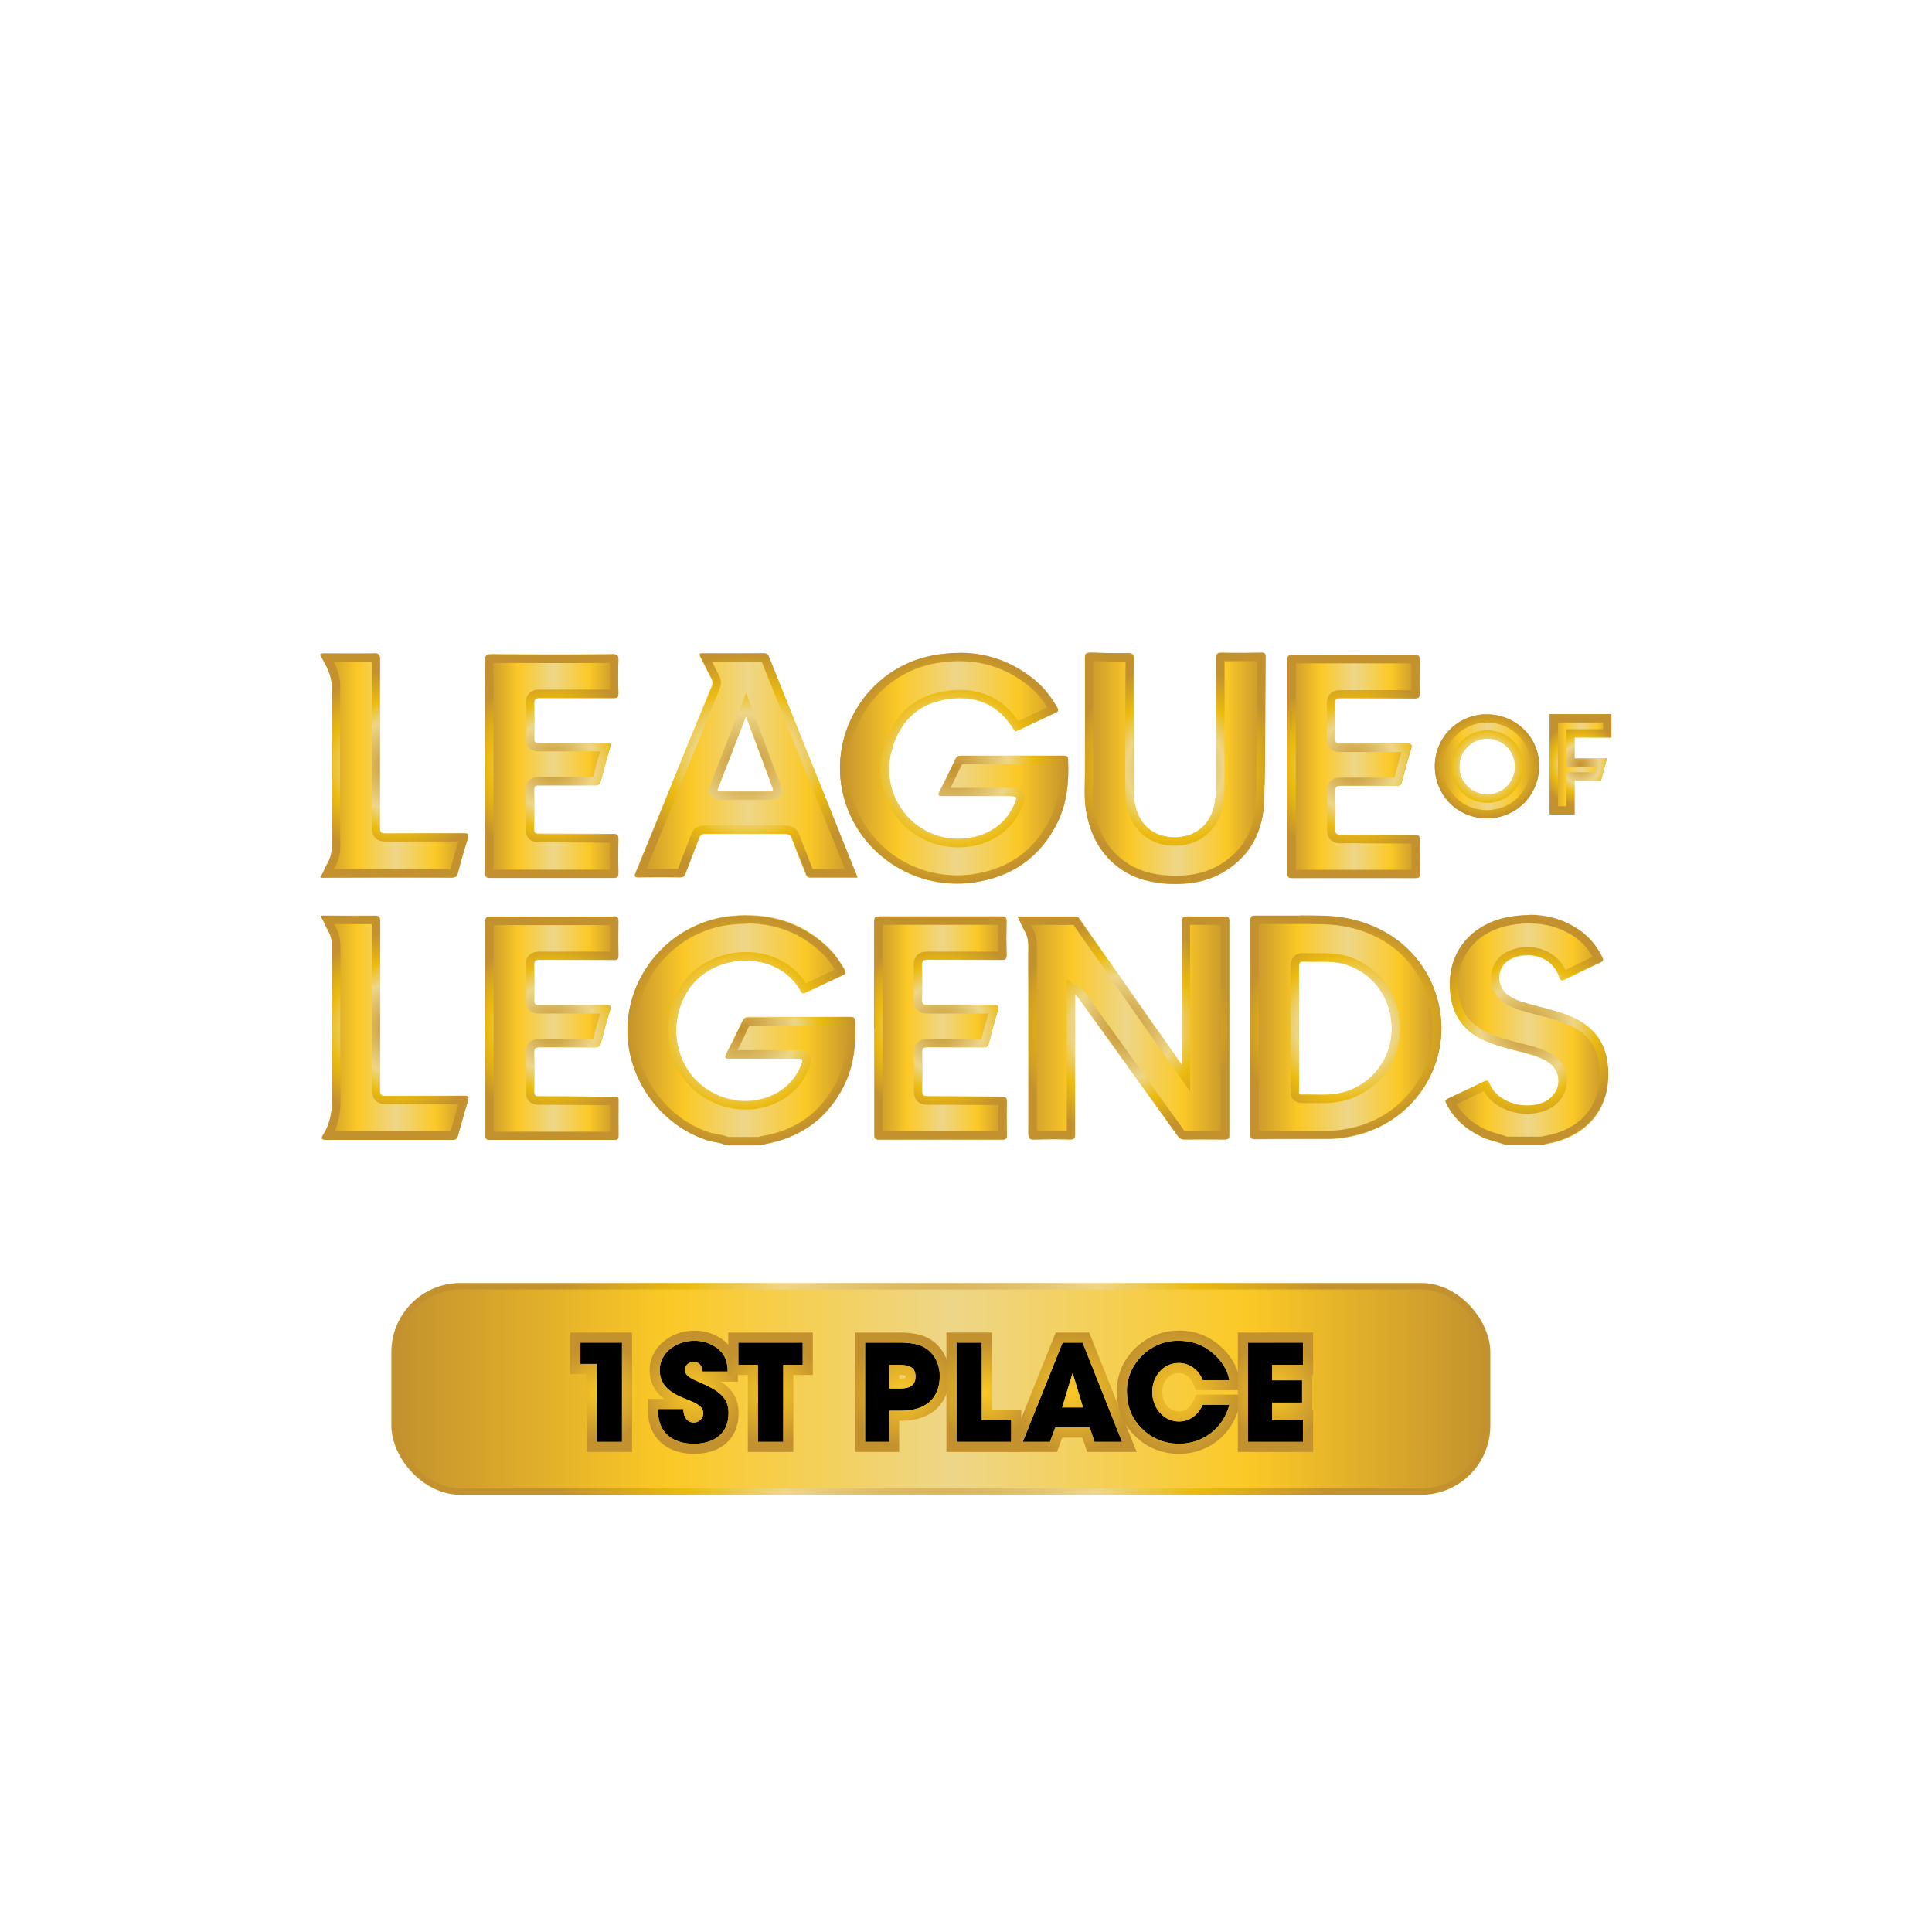 <?xml version="1.0" encoding="UTF-8"?> <svg xmlns="http://www.w3.org/2000/svg" xmlns:xlink="http://www.w3.org/1999/xlink" id="Layer_2" viewBox="0 0 144 144"><defs><style>.cls-1{fill:url(#linear-gradient-2);}.cls-2{fill:url(#radial-gradient-7);}.cls-3{fill:url(#radial-gradient-10);}.cls-4{fill:url(#linear-gradient-15);}.cls-5{fill:url(#radial-gradient-20);}.cls-6{fill:url(#linear-gradient-14);}.cls-7{fill:url(#radial-gradient-21);}.cls-8{fill:url(#radial-gradient-8);}.cls-9{fill:url(#linear-gradient-6);}.cls-10{fill:url(#radial-gradient-5);}.cls-11{fill:url(#radial-gradient-4);}.cls-12{fill:url(#linear-gradient-11);}.cls-13{fill:url(#radial-gradient-22);}.cls-14{fill:url(#radial-gradient-6);}.cls-15{fill:url(#radial-gradient-19);}.cls-16{fill:url(#radial-gradient-12);}.cls-17{fill:url(#linear-gradient-10);}.cls-18{fill:url(#radial-gradient);}.cls-19{fill:url(#radial-gradient-13);}.cls-20{fill:url(#linear-gradient-16);stroke:url(#radial-gradient-16);stroke-miterlimit:10;stroke-width:.48px;}.cls-21{fill:url(#linear-gradient-5);}.cls-22{fill:url(#radial-gradient-24);}.cls-23{fill:url(#radial-gradient-15);}.cls-24{clip-path:url(#clippath);}.cls-25{fill:url(#radial-gradient-2);}.cls-26{fill:none;}.cls-27{fill:url(#radial-gradient-3);}.cls-28{fill:url(#linear-gradient-7);}.cls-29{fill:url(#linear-gradient-9);}.cls-30{fill:url(#radial-gradient-17);}.cls-31{fill:url(#radial-gradient-14);}.cls-32{fill:url(#linear-gradient-3);}.cls-33{fill:url(#linear-gradient);}.cls-34{fill:url(#radial-gradient-23);}.cls-35{fill:url(#linear-gradient-4);}.cls-36{fill:url(#radial-gradient-11);}.cls-37{fill:url(#radial-gradient-18);}.cls-38{fill:url(#radial-gradient-9);}.cls-39{fill:url(#linear-gradient-8);}.cls-40{fill:url(#linear-gradient-12);}.cls-41{fill:url(#linear-gradient-13);}</style><clipPath id="clippath"><rect class="cls-26" width="144" height="144"></rect></clipPath><linearGradient id="linear-gradient" x1="46.77" y1="76.78" x2="63.76" y2="76.78" gradientUnits="userSpaceOnUse"><stop offset="0" stop-color="#c3922e"></stop><stop offset=".25" stop-color="#fbc926"></stop><stop offset=".51" stop-color="#eed688"></stop><stop offset=".78" stop-color="#fbc926"></stop><stop offset="1" stop-color="#c3922e"></stop></linearGradient><radialGradient id="radial-gradient" cx="55.27" cy="76.78" fx="55.27" fy="76.78" r="8.53" gradientUnits="userSpaceOnUse"><stop offset="0" stop-color="#c3922e"></stop><stop offset=".47" stop-color="#eed688"></stop><stop offset=".69" stop-color="#ebbb10"></stop><stop offset="1" stop-color="#c3922e"></stop></radialGradient><linearGradient id="linear-gradient-2" x1="107.76" y1="76.78" x2="119.85" y2="76.78" xlink:href="#linear-gradient"></linearGradient><radialGradient id="radial-gradient-2" cx="113.81" cy="76.78" fx="113.81" fy="76.78" r="7.41" xlink:href="#radial-gradient"></radialGradient><linearGradient id="linear-gradient-3" x1="23.9" y1="57.04" x2="34.91" y2="57.04" xlink:href="#linear-gradient"></linearGradient><radialGradient id="radial-gradient-3" cx="29.41" cy="57.04" fx="29.41" fy="57.04" r="7.08" xlink:href="#radial-gradient"></radialGradient><linearGradient id="linear-gradient-4" x1="23.9" y1="76.58" x2="34.91" y2="76.58" xlink:href="#linear-gradient"></linearGradient><radialGradient id="radial-gradient-4" cx="29.4" cy="76.58" fx="29.4" fy="76.58" r="7.07" xlink:href="#radial-gradient"></radialGradient><linearGradient id="linear-gradient-5" x1="115.51" y1="56.97" x2="120.1" y2="56.97" xlink:href="#linear-gradient"></linearGradient><radialGradient id="radial-gradient-5" cx="117.8" cy="56.97" fx="117.8" fy="56.97" r="3.1" xlink:href="#radial-gradient"></radialGradient><linearGradient id="linear-gradient-6" x1="75.86" y1="76.62" x2="91.62" y2="76.62" xlink:href="#linear-gradient"></linearGradient><radialGradient id="radial-gradient-6" cx="83.74" cy="76.62" fx="83.74" fy="76.62" r="8.1" xlink:href="#radial-gradient"></radialGradient><linearGradient id="linear-gradient-7" x1="62.62" y1="57.26" x2="79.63" y2="57.26" xlink:href="#linear-gradient"></linearGradient><radialGradient id="radial-gradient-7" cx="71.12" cy="57.26" fx="71.12" fy="57.26" r="8.55" xlink:href="#radial-gradient"></radialGradient><linearGradient id="linear-gradient-8" x1="93.2" y1="76.58" x2="107.43" y2="76.58" xlink:href="#linear-gradient"></linearGradient><radialGradient id="radial-gradient-8" cx="100.31" cy="76.58" fx="100.31" fy="76.58" r="7.74" xlink:href="#radial-gradient"></radialGradient><linearGradient id="linear-gradient-9" x1="80.86" y1="57.28" x2="94.34" y2="57.28" xlink:href="#linear-gradient"></linearGradient><radialGradient id="radial-gradient-9" cx="87.6" cy="57.28" fx="87.6" fy="57.28" r="7.74" xlink:href="#radial-gradient"></radialGradient><linearGradient id="linear-gradient-10" x1="47.31" y1="57.04" x2="63.88" y2="57.04" xlink:href="#linear-gradient"></linearGradient><radialGradient id="radial-gradient-10" cx="55.6" cy="57.04" fx="55.6" fy="57.04" r="8.32" xlink:href="#radial-gradient"></radialGradient><linearGradient id="linear-gradient-11" x1="36.16" y1="57.08" x2="46.09" y2="57.08" xlink:href="#linear-gradient"></linearGradient><radialGradient id="radial-gradient-11" cx="41.13" cy="57.08" fx="41.13" fy="57.08" r="6.86" xlink:href="#radial-gradient"></radialGradient><linearGradient id="linear-gradient-12" x1="36.16" y1="76.63" x2="46.09" y2="76.63" xlink:href="#linear-gradient"></linearGradient><radialGradient id="radial-gradient-12" cx="41.13" cy="76.63" fx="41.13" fy="76.63" r="6.85" xlink:href="#radial-gradient"></radialGradient><linearGradient id="linear-gradient-13" x1="65.15" y1="76.62" x2="75.03" y2="76.62" xlink:href="#linear-gradient"></linearGradient><radialGradient id="radial-gradient-13" cx="70.09" cy="76.62" fx="70.09" fy="76.62" r="6.84" xlink:href="#radial-gradient"></radialGradient><linearGradient id="linear-gradient-14" x1="106.95" y1="57.11" x2="114.72" y2="57.11" xlink:href="#linear-gradient"></linearGradient><radialGradient id="radial-gradient-14" cx="110.83" cy="57.11" fx="110.83" fy="57.11" r="3.88" xlink:href="#radial-gradient"></radialGradient><linearGradient id="linear-gradient-15" x1="95.94" y1="57.13" x2="105.82" y2="57.13" xlink:href="#linear-gradient"></linearGradient><radialGradient id="radial-gradient-15" cx="100.88" cy="57.13" fx="100.88" fy="57.13" r="6.84" xlink:href="#radial-gradient"></radialGradient><linearGradient id="linear-gradient-16" x1="29.41" y1="103.52" x2="110.83" y2="103.52" xlink:href="#linear-gradient"></linearGradient><radialGradient id="radial-gradient-16" cx="70.12" cy="103.52" fx="70.12" fy="103.52" r="29.49" xlink:href="#radial-gradient"></radialGradient><radialGradient id="radial-gradient-17" cx="44.81" cy="103.77" fx="44.81" fy="103.77" r="3.54" gradientUnits="userSpaceOnUse"><stop offset="0" stop-color="#fbc926"></stop><stop offset="1" stop-color="#c3922e"></stop></radialGradient><radialGradient id="radial-gradient-18" cx="51.67" cy="103.77" fx="51.67" fy="103.77" r="4.03" xlink:href="#radial-gradient-17"></radialGradient><radialGradient id="radial-gradient-19" cx="57.43" fx="57.43" r="3.85" xlink:href="#radial-gradient-17"></radialGradient><radialGradient id="radial-gradient-20" cx="67.26" cy="103.77" fx="67.26" fy="103.77" r="4.02" xlink:href="#radial-gradient-17"></radialGradient><radialGradient id="radial-gradient-21" cx="73.33" fx="73.33" r="3.71" xlink:href="#radial-gradient-17"></radialGradient><radialGradient id="radial-gradient-22" cx="79.92" fx="79.92" r="4.63" xlink:href="#radial-gradient-17"></radialGradient><radialGradient id="radial-gradient-23" cx="87.92" cy="103.77" fx="87.92" fy="103.77" r="4.63" xlink:href="#radial-gradient-17"></radialGradient><radialGradient id="radial-gradient-24" cx="95.06" fx="95.06" r="3.72" xlink:href="#radial-gradient-17"></radialGradient></defs><g id="Layer_1-2"><g class="cls-24"><g><g><g><path class="cls-33" d="M54.12,85.34c-.41-.22-.88-.21-1.32-.35-3.25-1-5.68-4.07-5.99-7.45-.42-4.61,3.04-8.8,7.69-9.28,2.73-.28,5.22,.39,7.24,2.37,.49,.48,.88,1.05,1.22,1.65,.1,.19,.08,.27-.11,.36-.92,.42-1.84,.85-2.75,1.29-.16,.07-.28,.13-.4-.08-1.79-3.19-6.56-2.88-8.38-.11-1.7,2.58-.98,6.12,1.69,7.63,1.88,1.07,4.4,.9,5.92-.73,.39-.42,.66-.91,.85-1.44,.1-.28,.03-.34-.25-.34-1.72,0-3.43,0-5.15,0-.31,0-.41-.04-.24-.36,.41-.8,.8-1.61,1.19-2.42,.1-.21,.22-.29,.45-.29,2.53,0,5.06,.01,7.59,0,.31,0,.36,.1,.37,.38,.06,1.66-.1,3.28-.87,4.78-1.24,2.43-3.26,3.82-5.93,4.3-.07,.01-.15,0-.2,.07h-2.63Z"></path><path class="cls-18" d="M55.67,68.83c2.22,0,4.11,.76,5.64,2.26,.33,.32,.62,.7,.92,1.18-.72,.33-1.43,.67-2.16,1.01-.95-1.46-2.6-2.32-4.47-2.32-1.97,0-3.81,.94-4.8,2.46-.94,1.42-1.24,3.18-.85,4.83,.38,1.58,1.36,2.89,2.75,3.69,.87,.5,1.86,.76,2.87,.76,1.49,0,2.85-.57,3.81-1.6,.42-.45,.74-.98,.98-1.65,.05-.12,.18-.5-.05-.84-.23-.33-.63-.34-.78-.34h0c-.74,0-1.47,0-2.21,0h-.29s-.29,0-.29,0c-.59,0-1.17,0-1.77,0,.28-.57,.57-1.15,.88-1.82,1.25,0,2.51,0,3.76,0,1.16,0,2.32,0,3.51,0,.04,1.73-.22,3.09-.81,4.25-1.13,2.21-2.92,3.51-5.47,3.97-.11,0-.21,.03-.29,.07h-2.3c-.29-.13-.58-.18-.84-.22-.15-.03-.3-.05-.44-.09-2.98-.92-5.27-3.76-5.55-6.91-.39-4.3,2.81-8.16,7.14-8.61,.38-.04,.75-.06,1.1-.06m0-.62c-.38,0-.77,.02-1.17,.06-4.65,.48-8.11,4.67-7.69,9.28,.31,3.38,2.74,6.44,5.99,7.45,.44,.14,.91,.12,1.32,.35h2.63c.05-.08,.13-.06,.2-.07,2.67-.48,4.69-1.86,5.93-4.3,.77-1.5,.93-3.12,.87-4.78-.01-.28-.07-.38-.37-.38,0,0,0,0,0,0-1.25,0-2.5,0-3.75,0s-2.56,0-3.84,0c0,0,0,0,0,0-.23,0-.35,.08-.45,.29-.38,.81-.77,1.62-1.19,2.42-.16,.31-.08,.36,.22,.36,0,0,.01,0,.02,0,.79,0,1.57,0,2.36,0,.19,0,.39,0,.58,0,.74,0,1.47,0,2.21,0,0,0,0,0,0,0,.27,0,.34,.07,.24,.34-.2,.53-.46,1.02-.85,1.44-.89,.95-2.11,1.4-3.36,1.4-.89,0-1.78-.23-2.56-.68-2.67-1.52-3.39-5.05-1.69-7.63,.92-1.41,2.61-2.18,4.28-2.18,1.62,0,3.22,.72,4.1,2.29,.06,.11,.12,.15,.19,.15,.06,0,.13-.03,.21-.07,.92-.43,1.83-.86,2.75-1.29,.2-.09,.22-.18,.11-.36-.34-.6-.73-1.17-1.22-1.65-1.73-1.69-3.8-2.43-6.08-2.43h0Z"></path></g><g><path class="cls-1" d="M112.22,85.34c-.58-.22-1.19-.32-1.76-.59-1.14-.54-2.05-1.32-2.63-2.46-.09-.18-.13-.29,.11-.39,.91-.42,1.81-.85,2.71-1.29,.19-.09,.28-.08,.36,.13,.49,1.23,1.94,1.77,3.13,1.66,.4-.04,.79-.13,1.14-.34,1.15-.67,1.19-2.23,.07-2.93-.65-.4-1.39-.56-2.11-.75-.92-.24-1.84-.47-2.7-.88-1.58-.75-2.35-2-2.46-3.73-.19-3.03,1.84-4.99,4.5-5.43,1.79-.3,3.52-.09,5.08,.94,.79,.53,1.37,1.23,1.78,2.08,.09,.18,.07,.27-.13,.37-.91,.42-1.81,.86-2.7,1.3-.21,.11-.27,.06-.35-.17-.62-1.82-2.69-1.94-3.76-1.3-.98,.59-1.01,2-.06,2.65,.55,.38,1.18,.53,1.81,.71,.94,.26,1.89,.46,2.8,.84,2.02,.85,2.94,2.36,2.81,4.71-.14,2.54-1.86,4.31-4.52,4.8-.08,.02-.18,0-.24,.08h-2.86Z"></path><path class="cls-25" d="M114.02,68.83c1.24,0,2.31,.32,3.28,.96,.58,.39,1.04,.88,1.4,1.53-.67,.32-1.34,.64-2.02,.97-.52-1.06-1.56-1.7-2.82-1.7-.62,0-1.22,.16-1.69,.44-.64,.38-1.03,1.06-1.05,1.8-.02,.75,.33,1.46,.96,1.89,.6,.41,1.25,.59,1.87,.76l.12,.03c.23,.06,.45,.12,.68,.18,.72,.19,1.4,.36,2.04,.64,1.8,.75,2.55,2.02,2.43,4.1-.13,2.24-1.59,3.78-4.02,4.22-.06,0-.17,.02-.29,.07h-2.58c-.23-.08-.46-.15-.68-.21-.33-.1-.64-.19-.92-.32-.97-.46-1.68-1.07-2.18-1.89,.61-.28,1.28-.6,2.05-.98,.66,1.17,2.05,1.7,3.22,1.7,.13,0,.25,0,.37-.02,.54-.05,1-.19,1.4-.42,.74-.43,1.18-1.17,1.2-1.99,.01-.81-.4-1.56-1.11-2-.65-.4-1.34-.58-2.01-.75l-.27-.07-.21-.05c-.84-.22-1.64-.43-2.39-.79-1.34-.63-2.01-1.65-2.11-3.21-.16-2.48,1.4-4.35,3.98-4.78,.47-.08,.92-.12,1.35-.12m0-.62c-.48,0-.96,.04-1.45,.12-2.66,.44-4.69,2.4-4.5,5.43,.11,1.73,.88,2.98,2.46,3.73,.86,.41,1.79,.64,2.7,.88,.72,.19,1.46,.35,2.11,.75,1.12,.7,1.09,2.26-.07,2.93-.35,.21-.74,.3-1.14,.34-.1,0-.21,.01-.32,.01-1.12,0-2.37-.55-2.82-1.67-.05-.13-.1-.18-.18-.18-.05,0-.1,.02-.18,.05-.9,.44-1.8,.87-2.71,1.29-.24,.11-.2,.22-.11,.39,.58,1.14,1.49,1.92,2.63,2.46,.56,.27,1.18,.37,1.76,.59h2.86c.07-.07,.16-.06,.24-.08,2.66-.49,4.37-2.26,4.52-4.8,.13-2.35-.78-3.86-2.81-4.71-.9-.38-1.86-.58-2.8-.84-.63-.17-1.26-.33-1.81-.71-.94-.65-.92-2.06,.06-2.65,.37-.22,.86-.35,1.37-.35,.96,0,1.98,.46,2.38,1.65,.05,.15,.09,.22,.18,.22,.04,0,.1-.02,.17-.05,.9-.44,1.8-.88,2.7-1.3,.2-.09,.22-.18,.13-.37-.41-.85-.99-1.56-1.78-2.08-1.13-.76-2.36-1.07-3.63-1.07h0Z"></path></g><g><path class="cls-32" d="M23.9,48.75c.14-.07,.29-.05,.44-.05,1.18,0,2.36,.01,3.53,0,.35,0,.46,.07,.46,.45-.01,4.17,0,8.35-.02,12.52,0,.39,.11,.47,.48,.46,1.93-.02,3.86,0,5.79-.01,.3,0,.39,.04,.29,.37-.26,.83-.51,1.67-.72,2.52-.08,.31-.19,.41-.52,.41-3.24-.01-6.49,0-9.73,0v-.07c.23-.31,.33-.69,.53-1.02,.24-.41,.31-.84,.31-1.32-.01-3.93-.03-7.86,0-11.79,0-.92-.43-1.63-.85-2.37v-.07Z"></path><path class="cls-27" d="M27.72,49.31c0,1.94,0,3.87,0,5.81,0,2.18,0,4.36-.01,6.53,0,.25,.03,.57,.27,.81,.27,.27,.63,.27,.82,.27,0,0,0,0,.01,0,.92,0,1.83-.01,2.75-.01h.55s.55,0,.55,0c.5,0,1,0,1.5,0-.22,.71-.41,1.39-.58,2.05-1.81,0-3.62,0-5.43,0h-2.1s-1.17,0-1.17,0c.03-.05,.05-.11,.09-.16,.35-.59,.4-1.19,.39-1.64v-.47c-.01-3.71-.03-7.54,0-11.31,0-.73-.21-1.33-.49-1.87h.53s.9,0,.9,0c.47,0,.94,0,1.41,0m.19-.62s-.02,0-.04,0c-.52,0-1.05,.01-1.57,.01-.6,0-1.2,0-1.8,0-.06,0-.11,0-.17,0h0c-.06,0-.11,0-.17,0-.09,0-.18,0-.27,.05v.08c.41,.74,.85,1.44,.85,2.37-.04,3.93-.02,7.86,0,11.79,0,.48-.06,.91-.31,1.32-.2,.33-.3,.71-.53,1.02v.07h.05c1.4,0,2.8,0,4.2,0,1.83,0,3.66,0,5.49,0,0,0,0,0,0,0,.32,0,.44-.1,.51-.41,.21-.85,.46-1.69,.72-2.52,.1-.32,.01-.37-.27-.37,0,0-.01,0-.02,0-.65,0-1.29,0-1.94,0-.37,0-.73,0-1.1,0-.92,0-1.83,0-2.75,.01,0,0-.02,0-.02,0-.35,0-.46-.08-.45-.46,.02-4.17,0-8.35,.02-12.52,0-.36-.1-.45-.43-.45h0Z"></path></g><g><path class="cls-35" d="M23.9,68.24c1.33,0,2.65,.01,3.98,0,.35,0,.46,.07,.46,.44-.02,4.19,0,8.37-.02,12.56,0,.37,.1,.45,.46,.44,1.93-.02,3.86,0,5.79-.02,.31,0,.41,.04,.31,.38-.27,.86-.51,1.72-.74,2.59-.06,.21-.15,.3-.38,.3-3.16,0-6.31,0-9.47,0-.34,0-.37-.1-.21-.36,.57-.88,.69-1.85,.67-2.89-.04-3.67-.02-7.35,0-11.02,0-.46-.05-.88-.29-1.29-.2-.34-.32-.73-.55-1.06v-.07Z"></path><path class="cls-11" d="M27.72,68.86c0,2.04,0,4.08,0,6.12,0,2.08,0,4.17,0,6.25,0,.14,0,.52,.27,.8,.26,.26,.62,.27,.8,.27,0,0,0,0,.01,0,.9,0,1.8,0,2.7,0h.37s.37,0,.37,0c.64,0,1.27,0,1.92,0-.2,.68-.39,1.36-.57,2.02-1.57,0-3.13,0-4.7,0-1.32,0-2.63,0-3.95,0,.4-.9,.45-1.82,.45-2.63-.04-3.22-.02-6.5-.01-9.67v-1.34c0-.45-.04-1.03-.37-1.6-.04-.06-.07-.13-.1-.2h.1s1.08,0,1.08,0c.55,0,1.1,0,1.65,0m.2-.62s-.02,0-.04,0c-.61,0-1.21,.01-1.82,.01-.72,0-1.44,0-2.16,0h0v.07c.23,.33,.35,.71,.55,1.06,.24,.4,.29,.83,.29,1.29-.01,3.67-.03,7.35,0,11.02,.01,1.04-.1,2-.67,2.89-.16,.25-.13,.36,.2,.36,0,0,0,0,0,0,1.53,0,3.06,0,4.59,0,1.62,0,3.25,0,4.87,0,0,0,0,0,0,0,.23,0,.32-.09,.38-.3,.24-.87,.48-1.73,.74-2.59,.1-.33,.01-.38-.29-.38,0,0-.01,0-.02,0-.78,0-1.56,0-2.33,0-.25,0-.5,0-.75,0-.9,0-1.8,0-2.7,0,0,0-.01,0-.02,0-.33,0-.44-.08-.44-.44,.02-4.19,0-8.37,.02-12.56,0-.36-.1-.44-.42-.44h0Z"></path></g><g><polygon class="cls-21" points="120.1 54.97 120.1 53.23 117.36 53.23 117.05 53.23 115.51 53.23 115.51 60.71 117.36 60.71 117.36 58.19 119.33 58.19 119.77 56.53 117.36 56.53 117.36 54.97 120.1 54.97"></polygon><path class="cls-10" d="M119.48,53.85v.5h-2.74v2.8h2.22l-.11,.41h-2.11v2.53h-.62v-6.24h3.36m.62-.62h-4.6v7.48h1.86v-2.53h1.96l.45-1.65h-2.41v-1.56h2.74v-1.74h0Z"></path></g><g><path class="cls-9" d="M75.86,68.32c1.49,0,2.9,0,4.32,0,.21,0,.27,.15,.36,.28,1.79,2.55,3.57,5.1,5.36,7.65,.71,1.01,1.42,2.03,2.2,3.14,0-.23,0-.36,0-.48,0-3.39,0-6.77,0-10.16,0-.35,.09-.44,.43-.43,.91,.02,1.83,.02,2.74,0,.25,0,.35,.05,.35,.32,0,5.32,0,10.65,0,15.97,0,.25-.08,.32-.32,.32-1-.01-2-.01-3.01,0-.25,0-.38-.09-.52-.28-2.43-3.39-4.87-6.78-7.31-10.17-.09-.12-.17-.24-.33-.35v.39c0,3.34,0,6.67,0,10.01,0,.31-.07,.41-.39,.4-.89-.02-1.78-.02-2.67,0-.32,0-.42-.07-.42-.41,.01-3.66,0-7.32,0-10.99,0-1-.01-2,0-3,0-.4-.06-.76-.26-1.11-.19-.33-.34-.69-.54-1.11Z"></path><path class="cls-14" d="M88.72,68.93c.36,0,.73,.01,1.09,.01,.39,0,.78,0,1.19,0,0,5.11,0,10.23,0,15.37-.41,0-.81,0-1.22,0-.49,0-.98,0-1.49,0,0,0,0-.01-.01-.02-2.04-2.84-4.08-5.68-6.12-8.52l-1.19-1.65c-.09-.13-.23-.33-.49-.5l-.97-.65v3.69c0,2.55,0,5.09,0,7.64-.37,0-.74-.01-1.1-.01s-.75,0-1.13,.01c0-2.81,0-5.61,0-8.42v-2.35s0-.86,0-.86c0-.71,0-1.42,0-2.13,.01-.53-.1-1-.34-1.42-.03-.06-.07-.12-.1-.18h.1s1.05,0,1.05,0c.68,0,1.35,0,2.02,0h0s5.36,7.66,5.36,7.66l1.49,2.12,.71,1.02,1.13,1.61v-2.28s0-.17,0-.17v-2.25c0-2.57,0-5.14,0-7.71m-.23-.63c-.31,0-.39,.1-.39,.43,.01,3.39,0,6.77,0,10.16,0,.13,0,.25,0,.48-.78-1.12-1.49-2.13-2.2-3.14-1.79-2.55-3.57-5.1-5.36-7.65-.09-.13-.15-.28-.36-.28,0,0,0,0,0,0-.72,0-1.44,0-2.17,0s-1.41,0-2.14,0c.2,.42,.36,.78,.54,1.11,.2,.35,.27,.71,.26,1.11-.02,1,0,2,0,3,0,3.66,0,7.32,0,10.99,0,.32,.09,.41,.38,.41,.01,0,.03,0,.04,0,.44-.01,.89-.02,1.33-.02,.45,0,.89,0,1.34,.02,.01,0,.02,0,.03,0,.29,0,.36-.11,.36-.4-.01-3.34,0-6.67,0-10.01v-.39c.16,.11,.25,.23,.33,.35,2.44,3.39,4.88,6.78,7.31,10.17,.13,.19,.27,.28,.51,.28,0,0,0,0,.01,0,.5,0,.99-.01,1.49-.01s1.01,0,1.52,0c0,0,0,0,.01,0,.23,0,.31-.07,.31-.32,0-5.32,0-10.65,0-15.97,0-.27-.1-.32-.33-.32,0,0-.01,0-.02,0-.49,0-.98,.01-1.47,.01-.43,0-.85,0-1.28-.02-.01,0-.03,0-.04,0h0Z"></path></g><g><path class="cls-28" d="M75.46,56.33c1.27,0,2.53,0,3.79,0,.28,0,.35,.07,.36,.35,.06,1.6-.08,3.18-.8,4.64-1.29,2.61-3.43,4.08-6.3,4.47-4.18,.57-8.18-1.94-9.48-5.91-1.6-4.88,1.51-10.13,6.58-11.04,2.73-.49,5.25,.04,7.45,1.81,.72,.58,1.28,1.3,1.73,2.1,.12,.21,.09,.28-.12,.38-.93,.43-1.86,.87-2.78,1.31-.13,.06-.22,.12-.33-.06-1.2-1.99-3.04-2.62-5.22-2.22-2.15,.4-3.41,1.85-3.93,3.92-.72,2.86,1.09,5.78,3.97,6.35,2.02,.4,4.23-.38,5.13-2.29,.38-.8,.38-.8-.49-.8-1.59,0-3.18,0-4.77,0-.35,0-.36-.08-.22-.36,.4-.79,.79-1.59,1.17-2.39,.09-.2,.21-.27,.43-.26,1.28,.01,2.56,0,3.83,0Z"></path><path class="cls-2" d="M71.51,49.28c1.92,0,3.65,.62,5.17,1.85,.52,.42,.98,.94,1.38,1.6-.62,.29-1.24,.58-1.86,.88l-.3,.14c-1.03-1.53-2.53-2.33-4.35-2.33-.42,0-.86,.04-1.32,.13-2.28,.42-3.8,1.94-4.42,4.38-.39,1.54-.12,3.2,.73,4.54,.85,1.35,2.17,2.26,3.72,2.57,.38,.08,.77,.12,1.16,.12,2.07,0,3.85-1.05,4.65-2.77,.24-.52,.42-.9,.18-1.28-.24-.39-.65-.39-1.24-.39h-1.26s-1.27,0-1.27,0c-.54,0-1.08,0-1.63,0,.32-.64,.61-1.25,.86-1.77,.6,0,1.21,0,1.81,0h.97s.97,0,.97,0h1s1.01,0,1.01,0c.5,0,1.01,0,1.53,0,.04,1.72-.19,2.99-.74,4.09-1.17,2.37-3.13,3.76-5.83,4.13-.36,.05-.73,.07-1.1,.07-3.52,0-6.62-2.23-7.71-5.56-.71-2.16-.44-4.53,.74-6.51,1.18-1.97,3.13-3.33,5.36-3.73,.61-.11,1.21-.16,1.78-.16m0-.62c-.62,0-1.25,.06-1.89,.17-5.07,.91-8.18,6.16-6.58,11.04,1.18,3.59,4.56,5.99,8.3,5.99,.39,0,.79-.03,1.18-.08,2.87-.39,5.01-1.85,6.3-4.47,.72-1.46,.86-3.03,.8-4.64,0-.27-.08-.35-.34-.35,0,0-.01,0-.02,0-.59,0-1.19,0-1.78,0-.67,0-1.34,0-2.01,0h0c-.64,0-1.29,0-1.93,0s-1.26,0-1.9,0c0,0,0,0,0,0-.21,0-.33,.07-.42,.26-.38,.8-.76,1.6-1.17,2.39-.14,.28-.14,.36,.2,.36,0,0,.01,0,.02,0,.75,0,1.5,0,2.24,0,.84,0,1.69,0,2.53,0h.01c.86,0,.85,0,.48,.8-.74,1.58-2.39,2.39-4.08,2.39-.35,0-.7-.03-1.04-.1-2.87-.58-4.69-3.49-3.97-6.35,.52-2.07,1.78-3.52,3.93-3.92,.41-.08,.82-.12,1.2-.12,1.65,0,3.04,.72,4.01,2.33,.05,.09,.11,.12,.16,.12s.11-.03,.17-.06c.93-.44,1.85-.88,2.78-1.31,.21-.1,.24-.17,.12-.38-.45-.8-1.01-1.52-1.73-2.1-1.68-1.36-3.55-1.98-5.56-1.98h0Z"></path></g><g><path class="cls-39" d="M93.21,76.57c0-2.64,0-5.27,0-7.91,0-.3,.06-.41,.38-.4,1.69,.02,3.38-.03,5.07,.02,3.85,.1,6.87,2.12,8.15,5.25,1.9,4.63-.72,9.79-5.59,11.07-.74,.19-1.49,.31-2.26,.31-1.8,0-3.61,0-5.41,0-.28,0-.35-.07-.35-.35,.01-2.66,0-5.32,0-7.98Zm3.62,.08c0,1.54,0,3.07,0,4.61,0,.14-.08,.35,.21,.34,.85-.03,1.7,.07,2.55-.06,2.28-.35,4.02-2.28,4.14-4.57,.13-2.45-1.36-4.53-3.64-5.13-.96-.25-1.94-.11-2.92-.16-.3-.02-.35,.1-.35,.36,.01,1.54,0,3.07,0,4.61Z"></path><path class="cls-8" d="M96.88,68.87c.59,0,1.17,0,1.76,.02,3.54,.09,6.38,1.91,7.59,4.87,.83,2.02,.75,4.3-.22,6.24-.98,1.97-2.79,3.42-4.95,3.99-.74,.19-1.43,.29-2.1,.29h-1.04s-1.5,0-1.5,0c-.86,0-1.72,0-2.6,0,0-1.98,0-3.95,0-5.93v-1.79s0-1.81,0-1.81c0-1.96,0-3.92,0-5.88,.2,0,.41,0,.61,0,.41,0,.82,0,1.23,0,.41,0,.81,0,1.22,0m.13,13.35h.03s.01,0,.01,0c.12,0,.25,0,.37,0,.17,0,.34,0,.52,0,.18,0,.36,0,.54,0,.32,0,.75,0,1.19-.08,2.57-.39,4.53-2.56,4.67-5.16,.14-2.72-1.55-5.09-4.1-5.76-.59-.15-1.18-.17-1.67-.17-.15,0-.29,0-.44,0-.14,0-.28,0-.42,0-.17,0-.34,0-.51-.01h-.09c-.28,0-.5,.08-.66,.25-.26,.26-.25,.6-.25,.74,0,1.15,0,2.29,0,3.44v1.17s0,.99,0,.99c0,1.21,0,2.41,0,3.65-.01,.13-.04,.43,.2,.68,.11,.11,.3,.25,.61,.25m-.13-13.97c-.82,0-1.63,0-2.45,0-.28,0-.57,0-.85,0,0,0,0,0-.01,0-.31,0-.37,.11-.37,.4,.01,2.64,0,5.27,0,7.91s0,5.32,0,7.98c0,.28,.07,.35,.34,.35,0,0,0,0,.01,0,.96,0,1.92,0,2.87,0,.85,0,1.69,0,2.54,0,0,0,0,0,0,0,.77,0,1.52-.11,2.26-.31,4.87-1.27,7.49-6.44,5.59-11.07-1.29-3.13-4.31-5.15-8.15-5.25-.59-.02-1.18-.02-1.77-.02h0Zm.13,13.35c-.26,0-.19-.2-.19-.34,0-1.54,0-3.07,0-4.61s0-3.07,0-4.61c0-.25,.05-.37,.3-.37,.02,0,.03,0,.05,0,.18,0,.36,.01,.54,.01,.29,0,.57,0,.86,0,.51,0,1.01,.02,1.52,.15,2.28,.6,3.77,2.68,3.64,5.13-.12,2.3-1.86,4.22-4.14,4.57-.36,.06-.73,.07-1.1,.07s-.7-.01-1.06-.01c-.13,0-.26,0-.4,0,0,0-.01,0-.02,0h0Z"></path></g><g><path class="cls-29" d="M80.87,49.04c0-.32,.11-.39,.41-.39,.91,.02,1.89,.05,2.8,.03,.34,0,.44,.08,.44,.43-.02,3.21-.02,6.42-.03,9.63,0,.46,.04,.92,.15,1.37,.34,1.44,1.44,2.3,2.92,2.3,1.48,0,2.59-.88,2.93-2.3,.12-.49,.15-.98,.16-1.49,0-3.19,.02-6.37,0-9.56,0-.34,.1-.41,.42-.41,.99,.02,1.98,.02,2.97,0,.23,0,.3,.07,.29,.3-.03,3.55,0,7.1-.1,10.64-.06,2.29-.98,4.2-3.03,5.41-1.25,.74-2.66,.95-4.09,.87-1.28-.07-2.5-.36-3.57-1.11-1.53-1.07-2.3-2.59-2.59-4.39-.15-.89-.07-1.8-.08-2.69,0-1.09,0-6.87,0-8.65Z"></path><path class="cls-38" d="M81.49,49.28h.37c.52,.02,1.06,.03,1.58,.03,.15,0,.3,0,.45,0-.01,2.15-.02,4.3-.02,6.45v2.99c0,.55,.05,1.05,.16,1.52,.41,1.71,1.75,2.77,3.53,2.77,1.77,0,3.13-1.07,3.54-2.78,.12-.49,.17-1.01,.17-1.63v-3.13c0-2.07,.01-4.14,0-6.22,.4,0,.8,0,1.2,0s.82,0,1.24,0c0,1.05-.01,2.11-.02,3.16,0,2.34-.02,4.76-.08,7.14-.06,2.21-.97,3.86-2.72,4.89-.91,.54-1.97,.8-3.23,.8-.17,0-.34,0-.51-.01-1.32-.07-2.39-.4-3.25-1-1.28-.89-2.04-2.19-2.34-3.98-.1-.59-.09-1.19-.08-1.83,0-.25,0-.51,0-.76,0-.48,0-1.87,0-3.43,0-1.81,0-3.85,0-4.98m-.25-.63c-.28,0-.38,.08-.37,.39,.02,1.79,0,7.57,0,8.65,0,.9-.07,1.8,.08,2.69,.3,1.8,1.06,3.32,2.59,4.39,1.07,.75,2.3,1.04,3.57,1.11,.18,0,.36,.01,.54,.01,1.24,0,2.45-.24,3.55-.89,2.05-1.21,2.97-3.12,3.03-5.41,.09-3.55,.07-7.1,.1-10.64,0-.22-.06-.3-.28-.3,0,0,0,0-.01,0-.52,0-1.05,.01-1.57,.01-.47,0-.93,0-1.4-.01-.01,0-.03,0-.04,0-.29,0-.38,.08-.38,.41,0,3.19,0,6.37,0,9.56,0,.5-.04,1-.16,1.49-.34,1.43-1.46,2.3-2.93,2.3,0,0-.01,0-.02,0-1.48,0-2.56-.86-2.91-2.3-.11-.45-.15-.91-.15-1.37,0-3.21,0-6.42,.03-9.63,0-.34-.09-.43-.4-.43-.01,0-.03,0-.04,0-.21,0-.42,0-.63,0-.72,0-1.46-.02-2.17-.04-.01,0-.02,0-.03,0h0Z"></path></g><g><path class="cls-17" d="M63.88,65.39c-1.21,0-2.37,0-3.54,0-.2,0-.25-.11-.3-.26-.35-.88-.71-1.76-1.04-2.65-.09-.25-.22-.34-.49-.34-2,.01-4.01,.01-6.01,0-.23,0-.35,.06-.43,.29-.32,.89-.69,1.77-1.02,2.66-.08,.23-.2,.29-.43,.29-1-.01-2-.02-3.01,0-.3,0-.36-.04-.24-.34,1.21-2.96,2.41-5.92,3.62-8.87,.69-1.69,1.37-3.38,2.06-5.06,.07-.18,.06-.32-.02-.49-.29-.55-.56-1.12-.85-1.67-.11-.21-.08-.27,.17-.27,1.53,0,3.06,.01,4.58,0,.26,0,.31,.15,.38,.32,1.57,3.9,3.13,7.8,4.7,11.71,.57,1.41,1.14,2.82,1.7,4.24,.05,.13,.1,.25,.17,.44Zm-8.3-12.02c-.72,1.85-1.4,3.61-2.09,5.38-.08,.2-.02,.24,.17,.24,1.25,0,2.51,0,3.76,0,.19,0,.25-.04,.17-.24-.66-1.76-1.32-3.53-2-5.38Z"></path><path class="cls-3" d="M56.77,49.31l4.67,11.64,.86,2.14,.68,1.68h-.01s-.89,0-.89,0c-.51,0-1.01,0-1.51,0l-.3-.77c-.23-.58-.46-1.15-.68-1.74-.18-.49-.54-.74-1.07-.74-1,0-1.99,0-2.99,0s-2.01,0-3.02,0c-.5,0-.84,.24-1.01,.7-.16,.45-.34,.89-.51,1.34-.15,.39-.31,.79-.46,1.2-.48,0-.97,0-1.45,0-.3,0-.6,0-.9,0,.86-2.1,1.72-4.2,2.57-6.31l.83-2.05,.41-1.01c.55-1.35,1.1-2.7,1.65-4.04,.14-.35,.13-.68-.05-1.01-.15-.29-.29-.57-.44-.86-.03-.06-.06-.11-.08-.17,.54,0,1.07,0,1.61,0,.7,0,1.4,0,2.1,0m-3.11,10.31h1.87c.63,0,1.26,0,1.9,0,.12,0,.47,0,.69-.32,.15-.21,.16-.47,.05-.76-.51-1.36-1.01-2.72-1.53-4.11l-.47-1.27-.57-1.53-.59,1.52-.49,1.26c-.54,1.4-1.07,2.76-1.6,4.12-.12,.29-.1,.55,.05,.77,.15,.21,.38,.32,.7,.32m3.28-10.93s0,0,0,0c-.76,0-1.51,.01-2.27,.01s-1.54,0-2.31,0c0,0,0,0,0,0-.24,0-.27,.07-.16,.27,.29,.55,.56,1.12,.85,1.67,.09,.17,.1,.31,.02,.49-.69,1.68-1.38,3.37-2.06,5.06-1.2,2.96-2.4,5.92-3.62,8.87-.12,.29-.07,.34,.2,.34,.01,0,.02,0,.04,0,.48,0,.97-.01,1.45-.01,.52,0,1.04,0,1.56,.01,0,0,.01,0,.02,0,.22,0,.34-.07,.42-.29,.33-.89,.69-1.77,1.02-2.66,.08-.23,.2-.29,.43-.29,0,0,0,0,0,0,1.01,0,2.01,0,3.02,0s2,0,2.99,0c0,0,0,0,0,0,.27,0,.39,.09,.48,.34,.33,.89,.69,1.76,1.04,2.65,.06,.14,.1,.26,.3,.26,0,0,0,0,0,0,.57,0,1.15,0,1.73,0s1.2,0,1.81,0c-.07-.18-.11-.31-.17-.44-.57-1.41-1.14-2.82-1.7-4.24-1.57-3.9-3.13-7.8-4.7-11.71-.07-.17-.12-.32-.37-.32h0Zm-3.28,10.31c-.19,0-.24-.05-.16-.24,.69-1.77,1.38-3.53,2.09-5.38,.69,1.85,1.34,3.62,2,5.38,.07,.2,.01,.24-.17,.24,0,0,0,0,0,0-.63,0-1.26,0-1.9,0s-1.24,0-1.86,0c0,0,0,0,0,0h0Z"></path></g><g><path class="cls-12" d="M36.17,57.09c0-2.62,0-5.25-.01-7.87,0-.39,.12-.47,.49-.47,2.99,.01,5.99,.02,8.98,0,.4,0,.48,.12,.46,.48-.03,.81-.02,1.62,0,2.44,0,.29-.09,.35-.36,.35-1.84-.01-3.68,0-5.52-.01-.31,0-.4,.09-.4,.4,.02,.87,.02,1.75,0,2.62,0,.26,.08,.34,.34,.34,1.68-.01,3.36,0,5.04-.01,.28,0,.37,.04,.28,.34-.25,.82-.47,1.66-.69,2.49-.07,.26-.18,.32-.44,.32-1.39-.01-2.78,0-4.17-.01-.28,0-.36,.07-.36,.35,.02,.97,.02,1.95,0,2.92,0,.29,.1,.35,.37,.35,1.84,0,3.68,.03,5.52,.03,.31,0,.4,.08,.39,.39-.02,.82-.02,1.65,0,2.47,0,.28-.06,.38-.37,.38-3.07-.01-6.14-.01-9.21,0-.29,0-.35-.08-.35-.36,0-2.65,0-5.3,0-7.95Z"></path><path class="cls-36" d="M45.47,49.37c-.02,.61-.02,1.26,0,2.03-.75,0-1.49,0-2.24,0h-.16c-.95,0-1.9,0-2.87,0-.21,0-.52,.03-.75,.27-.24,.24-.26,.55-.25,.76,.02,.78,.02,1.61,0,2.6,0,.11,0,.45,.24,.71,.25,.25,.59,.26,.71,.26h0c.8,0,1.61,0,2.41,0h.09c.69,0,1.38,0,2.08,0-.17,.6-.34,1.23-.52,1.91-.53,0-1.05,0-1.58,0h-.38s-.38,0-.38,0c-.57,0-1.14,0-1.72,0-.2,0-.49,.03-.72,.26-.23,.23-.25,.53-.25,.73,.02,.99,.02,1.97,0,2.9,0,.11,0,.46,.25,.72,.26,.26,.61,.26,.74,.26,.8,0,1.61,0,2.41,.01,.96,0,1.92,.02,2.88,.02-.01,.62-.01,1.28,0,2.01-1.45,0-2.89,0-4.34,0-1.44,0-2.87,0-4.34,0,0-1.97,0-3.94,0-5.92v-1.77s0-1.93,0-1.93c0-1.93,0-3.86-.01-5.79,1.45,0,2.91,.01,4.36,.01s2.88,0,4.33-.01m.17-.62s0,0-.01,0c-1.5,0-2.99,.01-4.49,.01s-3,0-4.49-.01c0,0,0,0-.01,0-.36,0-.48,.08-.47,.47,.02,2.62,.01,5.25,.01,7.87s0,5.3,0,7.95c0,.27,.06,.36,.35,.36,0,0,0,0,0,0,1.54,0,3.07,0,4.61,0s3.07,0,4.6,0c0,0,0,0,0,0,.3,0,.37-.1,.36-.38-.02-.82-.02-1.65,0-2.47,0-.31-.08-.39-.39-.39h0s-.1,0-.15,0c-1.79,0-3.58-.03-5.37-.03-.27,0-.37-.06-.37-.35,.02-.97,.02-1.95,0-2.92,0-.28,.08-.35,.34-.35,0,0,.01,0,.02,0,.57,0,1.14,0,1.71,0,.25,0,.51,0,.76,0,.57,0,1.14,0,1.7,0,0,0,0,0,.01,0,.25,0,.36-.07,.43-.32,.21-.83,.44-1.66,.69-2.49,.09-.3,0-.34-.26-.34,0,0-.01,0-.02,0-.84,0-1.69,0-2.53,0h-.09c-.81,0-1.61,0-2.42,0,0,0,0,0,0,0-.26,0-.33-.07-.33-.34,.02-.87,.02-1.75,0-2.62,0-.31,.08-.4,.38-.4,0,0,0,0,.01,0,.95,0,1.9,0,2.86,0h.16c.84,0,1.67,0,2.51,0,0,0,0,0,0,0,.27,0,.36-.07,.35-.35-.02-.81-.03-1.63,0-2.44,.01-.36-.06-.48-.45-.48h0Z"></path></g><g><path class="cls-40" d="M36.17,76.57c0-2.62,0-5.25,0-7.87,0-.32,.09-.39,.4-.39,3.04,.01,6.09,.01,9.13,0,.3,0,.41,.06,.4,.39-.02,.84-.02,1.67,0,2.51,0,.29-.09,.35-.36,.35-1.84-.01-3.68,0-5.52-.01-.31,0-.41,.07-.4,.39,.02,.87,.02,1.75,0,2.62,0,.31,.1,.37,.38,.37,1.67-.01,3.33,0,5-.01,.29,0,.37,.04,.28,.34-.25,.81-.47,1.63-.68,2.45-.07,.28-.21,.36-.49,.36-1.36-.02-2.73,0-4.1-.01-.32,0-.4,.1-.39,.4,.02,.96,.02,1.92,0,2.89,0,.28,.07,.36,.36,.36,1.8,0,3.61,.02,5.41,.04,.61,0,.5-.05,.51,.53,0,.79,0,1.57,0,2.36,0,.24-.06,.32-.31,.32-3.09,0-6.19,0-9.28,0-.32,0-.33-.15-.33-.39,0-2.66,0-5.32,0-7.98Z"></path><path class="cls-16" d="M45.47,68.93c-.01,.64-.01,1.29,0,2-.78,0-1.56,0-2.33,0-.97,0-1.94,0-2.94,0-.14,0-.49,0-.76,.27-.24,.24-.26,.55-.25,.75,.02,.84,.02,1.71,0,2.59,0,.12-.01,.47,.25,.74,.25,.26,.6,.26,.75,.26h0c.75,0,1.51,0,2.26,0h.27s.27,0,.27,0c.58,0,1.16,0,1.74,0-.17,.6-.35,1.23-.52,1.91-.46,0-.93,0-1.39,0h-.51s-.51,0-.51,0c-.53,0-1.06,0-1.62,0-.12,0-.48,0-.74,.27-.26,.27-.26,.63-.25,.77,.02,.91,.02,1.84,0,2.86,0,.2,.02,.5,.25,.73,.23,.23,.53,.26,.73,.26,1.53,0,3.06,.02,4.59,.03h.71c0,.31,0,.61,0,.92,0,.35,0,.7,0,1.06-1.45,0-2.89,0-4.34,0s-2.88,0-4.34,0c0-2.02,0-4.04,0-6.06v-1.7s0-1.83,0-1.83c0-1.94,0-3.87,0-5.81,1.44,0,2.89,0,4.33,0s2.9,0,4.35,0m.23-.62s0,0,0,0c-1.52,0-3.05,0-4.57,0s-3.04,0-4.56,0c0,0,0,0,0,0-.3,0-.39,.07-.39,.39,.01,2.62,0,5.25,0,7.87s0,5.32,0,7.98c0,.24,0,.39,.32,.39,0,0,0,0,0,0,1.54,0,3.09,0,4.63,0s3.1,0,4.65,0h0c.25,0,.32-.08,.31-.32-.01-.79,0-1.57,0-2.36,0-.58,.1-.52-.51-.53-1.8-.02-3.61-.04-5.41-.04-.28,0-.36-.08-.36-.36,.02-.96,.02-1.92,0-2.89,0-.3,.06-.4,.37-.4,0,0,.01,0,.02,0,.53,0,1.07,0,1.6,0,.34,0,.68,0,1.02,0,.49,0,.98,0,1.47,0,0,0,.01,0,.02,0,.27,0,.41-.08,.48-.36,.21-.82,.43-1.64,.68-2.45,.09-.29,.01-.34-.26-.34,0,0-.01,0-.02,0-.73,0-1.46,0-2.19,0-.18,0-.36,0-.54,0-.76,0-1.51,0-2.27,0,0,0,0,0-.01,0-.28,0-.38-.07-.37-.37,.02-.87,.02-1.75,0-2.62,0-.31,.09-.39,.38-.39,0,0,0,0,.01,0,1.84,.01,3.68,0,5.52,.01,0,0,0,0,.01,0,.26,0,.36-.06,.35-.35-.02-.84-.02-1.67,0-2.51,0-.32-.09-.39-.39-.39h0Z"></path></g><g><path class="cls-41" d="M65.15,76.63c0-2.65,0-5.3,0-7.95,0-.3,.08-.37,.37-.37,3.04,.01,6.09,.01,9.13,0,.29,0,.38,.07,.37,.37-.02,.84-.02,1.67,0,2.51,0,.31-.1,.36-.38,.36-1.84-.01-3.68,0-5.52-.01-.3,0-.41,.06-.4,.38,.02,.86,.02,1.72,0,2.59,0,.34,.1,.41,.43,.41,1.64-.02,3.28,0,4.92-.01,.33,0,.41,.07,.31,.4-.25,.81-.47,1.63-.68,2.45-.06,.25-.18,.31-.41,.3-1.39,0-2.78,0-4.17-.01-.32,0-.4,.09-.39,.4,.02,.95,.02,1.9,0,2.85,0,.31,.08,.4,.4,.4,1.84,0,3.68,.03,5.52,.03,.32,0,.4,.09,.39,.4-.02,.82-.01,1.65,0,2.47,0,.23-.05,.33-.31,.33-3.08,0-6.16-.01-9.24,0-.33,0-.32-.16-.32-.39,0-2.64,0-5.27,0-7.91Z"></path><path class="cls-19" d="M65.77,68.93c1.44,0,2.88,0,4.32,0s2.87,0,4.31,0c-.01,.69-.01,1.34,0,2-.79,0-1.59,0-2.38,0-.96,0-1.93,0-2.91,0-.14,0-.5,0-.76,.27-.26,.27-.25,.63-.25,.75,.02,.87,.02,1.73,0,2.55,0,.12-.01,.5,.25,.77,.26,.27,.62,.27,.79,.27h.01c.69,0,1.39,0,2.08,0h.5s.5,0,.5,0c.48,0,.95,0,1.44,0-.18,.62-.36,1.26-.52,1.91-.35,0-.7,0-1.05,0h-.56s-.56,0-.56,0c-.62,0-1.23,0-1.87,0-.12,0-.48,0-.74,.27-.26,.27-.26,.63-.25,.77,.02,.95,.02,1.9,0,2.82,0,.21,.02,.52,.25,.76,.24,.24,.55,.27,.77,.27,.9,0,1.81,0,2.71,.01,.86,0,1.71,.01,2.57,.01-.01,.66,0,1.31,0,1.96-1.44,0-2.88,0-4.31,0s-2.87,0-4.31,0c0-2,0-4,0-6.01v-1.67s0-1.81,0-1.81c0-1.95,0-3.9,0-5.89m-.25-.62c-.29,0-.37,.08-.37,.37,.01,2.65,0,5.3,0,7.95s0,5.27,0,7.91c0,.23,0,.39,.32,.39,0,0,0,0,0,0,1.54,0,3.07,0,4.61,0s3.09,0,4.63,0c0,0,0,0,0,0,.26,0,.31-.1,.3-.33-.01-.82-.02-1.65,0-2.47,0-.31-.07-.4-.39-.4h0s-.06,0-.09,0c-1.81,0-3.62-.03-5.43-.03h0c-.31,0-.4-.09-.4-.4,.02-.95,.02-1.9,0-2.85,0-.3,.07-.4,.37-.4,0,0,.01,0,.02,0,.62,0,1.24,0,1.86,0,.37,0,.75,0,1.12,0,.4,0,.8,0,1.19,0,0,0,0,0,0,0,.23,0,.34-.05,.41-.3,.2-.82,.43-1.64,.68-2.45,.1-.32,.02-.4-.29-.4,0,0-.01,0-.02,0-.61,0-1.23,0-1.84,0-.33,0-.66,0-.99,0-.69,0-1.39,0-2.09,0,0,0-.01,0-.02,0-.31,0-.42-.08-.41-.41,.02-.86,.02-1.72,0-2.59,0-.32,.1-.38,.39-.38,0,0,0,0,.01,0,1.84,.01,3.68,0,5.52,.01,0,0,0,0,.01,0,.27,0,.38-.05,.37-.36-.02-.84-.02-1.67,0-2.51,0-.3-.08-.37-.37-.37,0,0,0,0,0,0-1.52,0-3.04,0-4.56,0s-3.04,0-4.57,0c0,0,0,0,0,0h0Z"></path></g><g><path class="cls-6" d="M110.84,60.99c-2.18,0-3.89-1.71-3.89-3.9,0-2.14,1.72-3.86,3.86-3.86,2.17,0,3.91,1.7,3.91,3.84,0,2.19-1.7,3.91-3.88,3.92Zm2.08-3.87c0-1.16-.92-2.07-2.07-2.07-1.16,0-2.09,.94-2.08,2.1,0,1.14,.94,2.06,2.1,2.06,1.14,0,2.06-.93,2.06-2.09Z"></path><path class="cls-31" d="M110.81,53.23v.62c1.83,0,3.28,1.42,3.28,3.23,0,.89-.33,1.72-.94,2.34-.61,.61-1.43,.95-2.33,.96-.89,0-1.71-.34-2.31-.95-.61-.61-.94-1.44-.94-2.33,0-1.78,1.45-3.24,3.24-3.24v-.62m.06,6.6h0c.71,0,1.38-.28,1.89-.79,.51-.51,.79-1.2,.79-1.93,0-1.51-1.18-2.69-2.69-2.69-.73,0-1.41,.28-1.92,.8-.51,.52-.79,1.2-.79,1.93,.01,1.48,1.23,2.68,2.71,2.68m-.05-6.6s0,0-.01,0c-2.14,0-3.85,1.72-3.86,3.86,0,2.19,1.7,3.9,3.88,3.9,0,0,0,0,.01,0,2.18,0,3.89-1.73,3.88-3.92,0-2.14-1.74-3.84-3.9-3.84h0Zm.05,5.98c-1.15,0-2.09-.92-2.09-2.06,0-1.17,.92-2.1,2.08-2.1,0,0,0,0,0,0,1.15,0,2.07,.92,2.07,2.07,0,1.16-.92,2.09-2.06,2.09h0Z"></path></g><g><path class="cls-4" d="M95.95,57.14c0-2.65,0-5.3,0-7.95,0-.3,.08-.37,.37-.37,3.04,.01,6.09,.01,9.13,0,.29,0,.38,.07,.37,.37-.02,.84-.02,1.67,0,2.51,0,.31-.1,.36-.38,.36-1.84-.01-3.68,0-5.52-.01-.3,0-.41,.06-.4,.38,.02,.86,.02,1.72,0,2.59,0,.34,.1,.41,.43,.41,1.64-.02,3.28,0,4.92-.01,.33,0,.41,.07,.31,.4-.25,.81-.47,1.63-.68,2.45-.06,.25-.18,.31-.41,.3-1.39,0-2.78,0-4.17-.01-.32,0-.4,.09-.39,.4,.02,.95,.02,1.9,0,2.85,0,.31,.08,.4,.4,.4,1.84,0,3.68,.03,5.52,.03,.32,0,.4,.09,.39,.4-.02,.82-.01,1.65,0,2.47,0,.23-.05,.33-.31,.33-3.08,0-6.16-.01-9.24,0-.33,0-.32-.16-.32-.39,0-2.64,0-5.27,0-7.91Z"></path><path class="cls-23" d="M96.57,49.44c1.44,0,2.88,0,4.32,0s2.87,0,4.31,0c-.01,.69-.01,1.34,0,2-.79,0-1.59,0-2.38,0-.96,0-1.93,0-2.91,0-.14,0-.5,0-.76,.27-.26,.27-.25,.63-.25,.75,.02,.87,.02,1.73,0,2.55,0,.12-.01,.5,.25,.77,.26,.27,.62,.27,.79,.27,0,0,0,0,.01,0,.69,0,1.39,0,2.08,0h.49s.5,0,.5,0c.48,0,.95,0,1.44,0-.18,.62-.36,1.26-.52,1.91-.35,0-.7,0-1.05,0h-.56s-.56,0-.56,0c-.62,0-1.23,0-1.87,0-.12,0-.48,0-.74,.27-.26,.27-.26,.63-.25,.77,.02,.95,.02,1.9,0,2.82,0,.21,.02,.52,.25,.76,.24,.24,.55,.27,.77,.27,.9,0,1.81,0,2.71,.01,.86,0,1.71,.01,2.57,.01-.01,.66,0,1.31,0,1.96-1.44,0-2.87,0-4.31,0s-2.87,0-4.32,0c0-2,0-4.01,0-6.01v-1.67s0-1.81,0-1.81c0-1.95,0-3.9,0-5.89m-.25-.62c-.29,0-.37,.08-.37,.37,.01,2.65,0,5.3,0,7.95s0,5.27,0,7.91c0,.23,0,.39,.32,.39,0,0,0,0,0,0,1.54,0,3.08,0,4.61,0,1.54,0,3.09,0,4.63,0h0c.26,0,.31-.1,.3-.33-.01-.82-.02-1.65,0-2.47,0-.31-.07-.4-.39-.4h0s-.06,0-.09,0c-1.81,0-3.62-.03-5.43-.03h0c-.31,0-.4-.09-.4-.4,.02-.95,.02-1.9,0-2.85,0-.3,.07-.4,.37-.4,0,0,.01,0,.02,0,.62,0,1.24,0,1.86,0,.37,0,.75,0,1.12,0,.4,0,.8,0,1.19,0,0,0,0,0,0,0,.23,0,.34-.05,.4-.3,.2-.82,.43-1.64,.68-2.45,.1-.32,.02-.4-.29-.4,0,0-.01,0-.02,0-.62,0-1.23,0-1.85,0-.33,0-.66,0-.99,0-.7,0-1.39,0-2.09,0,0,0-.01,0-.02,0-.31,0-.42-.08-.41-.41,.02-.86,.02-1.72,0-2.59,0-.32,.1-.38,.39-.38,0,0,0,0,.01,0,1.84,.01,3.68,0,5.52,.01,0,0,0,0,.01,0,.27,0,.38-.05,.37-.36-.02-.84-.02-1.67,0-2.51,0-.3-.08-.37-.37-.37,0,0,0,0,0,0-1.52,0-3.04,0-4.56,0s-3.05,0-4.57,0c0,0,0,0,0,0h0Z"></path></g></g><g><rect class="cls-20" x="29.41" y="95.87" width="81.43" height="15.3" rx="4.91" ry="4.91"></rect><g><g><path d="M44.47,107.47v-5.81h-1.21v-1.59h3.1v7.4h-1.89Z"></path><path class="cls-30" d="M46.36,100.07v7.4h-1.89v-5.81h-1.21v-1.59h3.1m.75-.75h-4.6v3.09h1.21v5.81h3.39v-8.9h0Z"></path></g><g><path d="M52.37,102.23c-.08-.53-.3-.72-.67-.72-.35,0-.65,.25-.65,.58,0,.44,.4,.64,1.21,.99,1.63,.7,2.04,1.29,2.04,2.26,0,1.43-.98,2.27-2.58,2.27s-2.67-.84-2.67-2.43v-.16h1.88c0,.61,.31,1.01,.78,1.01,.39,0,.71-.31,.71-.71,0-.59-.82-.85-1.49-1.12-1.21-.49-1.76-1.13-1.76-2.09,0-1.26,1.22-2.18,2.58-2.18,.49,0,.92,.11,1.31,.31,.79,.41,1.17,1,1.18,1.99h-1.87Z"></path><path class="cls-37" d="M51.75,99.93c.49,0,.92,.11,1.31,.31,.79,.41,1.17,1,1.18,1.99h-1.87c-.08-.53-.3-.72-.67-.72-.35,0-.65,.25-.65,.58,0,.44,.4,.64,1.21,.99,1.63,.7,2.04,1.29,2.04,2.26,0,1.43-.98,2.27-2.58,2.27s-2.67-.84-2.67-2.43v-.16h1.88c0,.61,.31,1.01,.78,1.01,.39,0,.71-.31,.71-.71,0-.59-.82-.85-1.49-1.12-1.21-.49-1.76-1.13-1.76-2.09,0-1.26,1.22-2.18,2.58-2.18m0-.75c-1.84,0-3.33,1.31-3.33,2.93,0,.89,.36,1.6,1.09,2.16h-1.21v.91c0,1.93,1.34,3.18,3.42,3.18s3.33-1.18,3.33-3.02c0-1.12-.49-1.81-1.34-2.36h1.29v-.76c-.02-1.23-.54-2.1-1.59-2.65-.51-.26-1.07-.39-1.65-.39h0Z"></path></g><g><path d="M56.49,107.47v-5.74h-1.46v-1.66h4.8v1.66h-1.45v5.74h-1.89Z"></path><path class="cls-15" d="M59.83,100.07v1.66h-1.45v5.74h-1.89v-5.74h-1.46v-1.66h4.8m.75-.75h-6.3v3.16h1.46v5.74h3.39v-5.74h1.45v-3.16h0Z"></path></g><g><path d="M64.48,107.47v-7.4h2.5c.79-.01,1.38,.1,1.77,.28,.8,.37,1.3,1.22,1.3,2.22,0,1.37-.76,2.58-2.88,2.58h-.88v2.32h-1.81Zm2.62-3.98c.76,0,1.14-.26,1.14-.89s-.37-.87-1.21-.87h-.74v1.76h.81Z"></path><path class="cls-5" d="M67.08,100.07c.74,0,1.29,.11,1.66,.28,.8,.37,1.3,1.22,1.3,2.22,0,1.37-.76,2.58-2.88,2.58h-.88v2.32h-1.81v-7.4h2.5s.07,0,.1,0m-.79,3.42h.81c.76,0,1.14-.26,1.14-.89s-.37-.87-1.21-.87h-.74v1.76m.79-4.17h-.12s-2.49,0-2.49,0h-.75v8.9h3.31v-2.32h.13c2.67,0,3.63-1.72,3.63-3.33,0-1.29-.66-2.4-1.73-2.9-.5-.23-1.17-.35-1.98-.35h0Zm-.04,3.42v-.26c.28,0,.4,.04,.45,.06,0,.01,0,.03,0,.06,0,.06,0,.09,0,.11,0,0,0,0,0,0-.02,0-.13,.04-.38,.04h-.06Z"></path></g><g><path d="M71.29,107.47v-7.4h1.89v5.74h2.19v1.66h-4.08Z"></path><path class="cls-7" d="M73.18,100.07v5.74h2.19v1.66h-4.08v-7.4h1.89m.75-.75h-3.39v8.9h5.58v-3.16h-2.19v-5.74h0Z"></path></g><g><path d="M81.58,107.47l-.36-1.07h-2.57l-.39,1.07h-2.03l2.97-7.4h1.49l2.94,7.4h-2.05Zm-1.62-5.09h-.03s-.76,2.52-.76,2.52h1.55l-.76-2.52Z"></path><path class="cls-13" d="M80.69,100.07l2.94,7.4h-2.05l-.36-1.07h-2.57l-.39,1.07h-2.03l2.97-7.4h1.49m-1.52,4.83h1.55l-.76-2.52h-.03s-.76,2.52-.76,2.52m2.03-5.58h-2.51l-.19,.47-2.97,7.4-.41,1.03h3.66l.18-.49,.21-.58h1.5l.19,.56,.17,.51h3.69l-.41-1.03-2.94-7.4-.19-.47h0Z"></path></g><g><path d="M89.65,102.88c-.32-.81-1.02-1.29-1.79-1.29-1.18,0-1.98,1.01-1.98,2.16s.82,2.2,1.99,2.2c.75,0,1.39-.42,1.78-1.25h1.98c-.46,1.78-1.99,2.91-3.74,2.91-1.03,0-2-.36-2.76-1.11-.8-.78-1.14-1.72-1.14-2.84,0-1.96,1.69-3.73,3.81-3.73,1.02,0,1.84,.28,2.58,.91,.7,.6,1.12,1.28,1.25,2.04h-1.98Z"></path><path class="cls-34" d="M87.8,99.93c1.02,0,1.84,.28,2.58,.91,.7,.6,1.12,1.28,1.25,2.04h-1.98c-.32-.81-1.02-1.29-1.79-1.29-1.18,0-1.98,1.01-1.98,2.16s.82,2.2,1.99,2.2c.75,0,1.39-.42,1.78-1.25h1.98c-.46,1.78-1.99,2.91-3.74,2.91-1.03,0-2-.36-2.76-1.11-.8-.78-1.14-1.72-1.14-2.84,0-1.96,1.69-3.73,3.81-3.73m0-.75c-2.47,0-4.56,2.05-4.56,4.48,0,1.38,.45,2.48,1.37,3.38,.87,.86,2.01,1.32,3.28,1.32,2.13,0,3.93-1.39,4.46-3.47l.24-.94h-3.42l-.2,.43c-.26,.54-.63,.82-1.1,.82-.8,0-1.24-.75-1.24-1.45s.43-1.41,1.23-1.41c.47,0,.89,.31,1.09,.81l.19,.47h3.38l-.15-.88c-.16-.93-.66-1.76-1.5-2.48-.87-.74-1.85-1.09-3.07-1.09h0Z"></path></g><g><path d="M93.01,107.47v-7.4h4.11v1.66h-2.3v1.15h2.23v1.66h-2.23v1.27h2.3v1.66h-4.11Z"></path><path class="cls-22" d="M97.12,100.07v1.66h-2.3v1.15h2.23v1.66h-2.23v1.27h2.3v1.66h-4.11v-7.4h4.11m.75-.75h-5.61v8.9h5.61v-3.16h-.07v-2.58h.07v-3.16h0Z"></path></g></g></g></g></g></g></svg> 